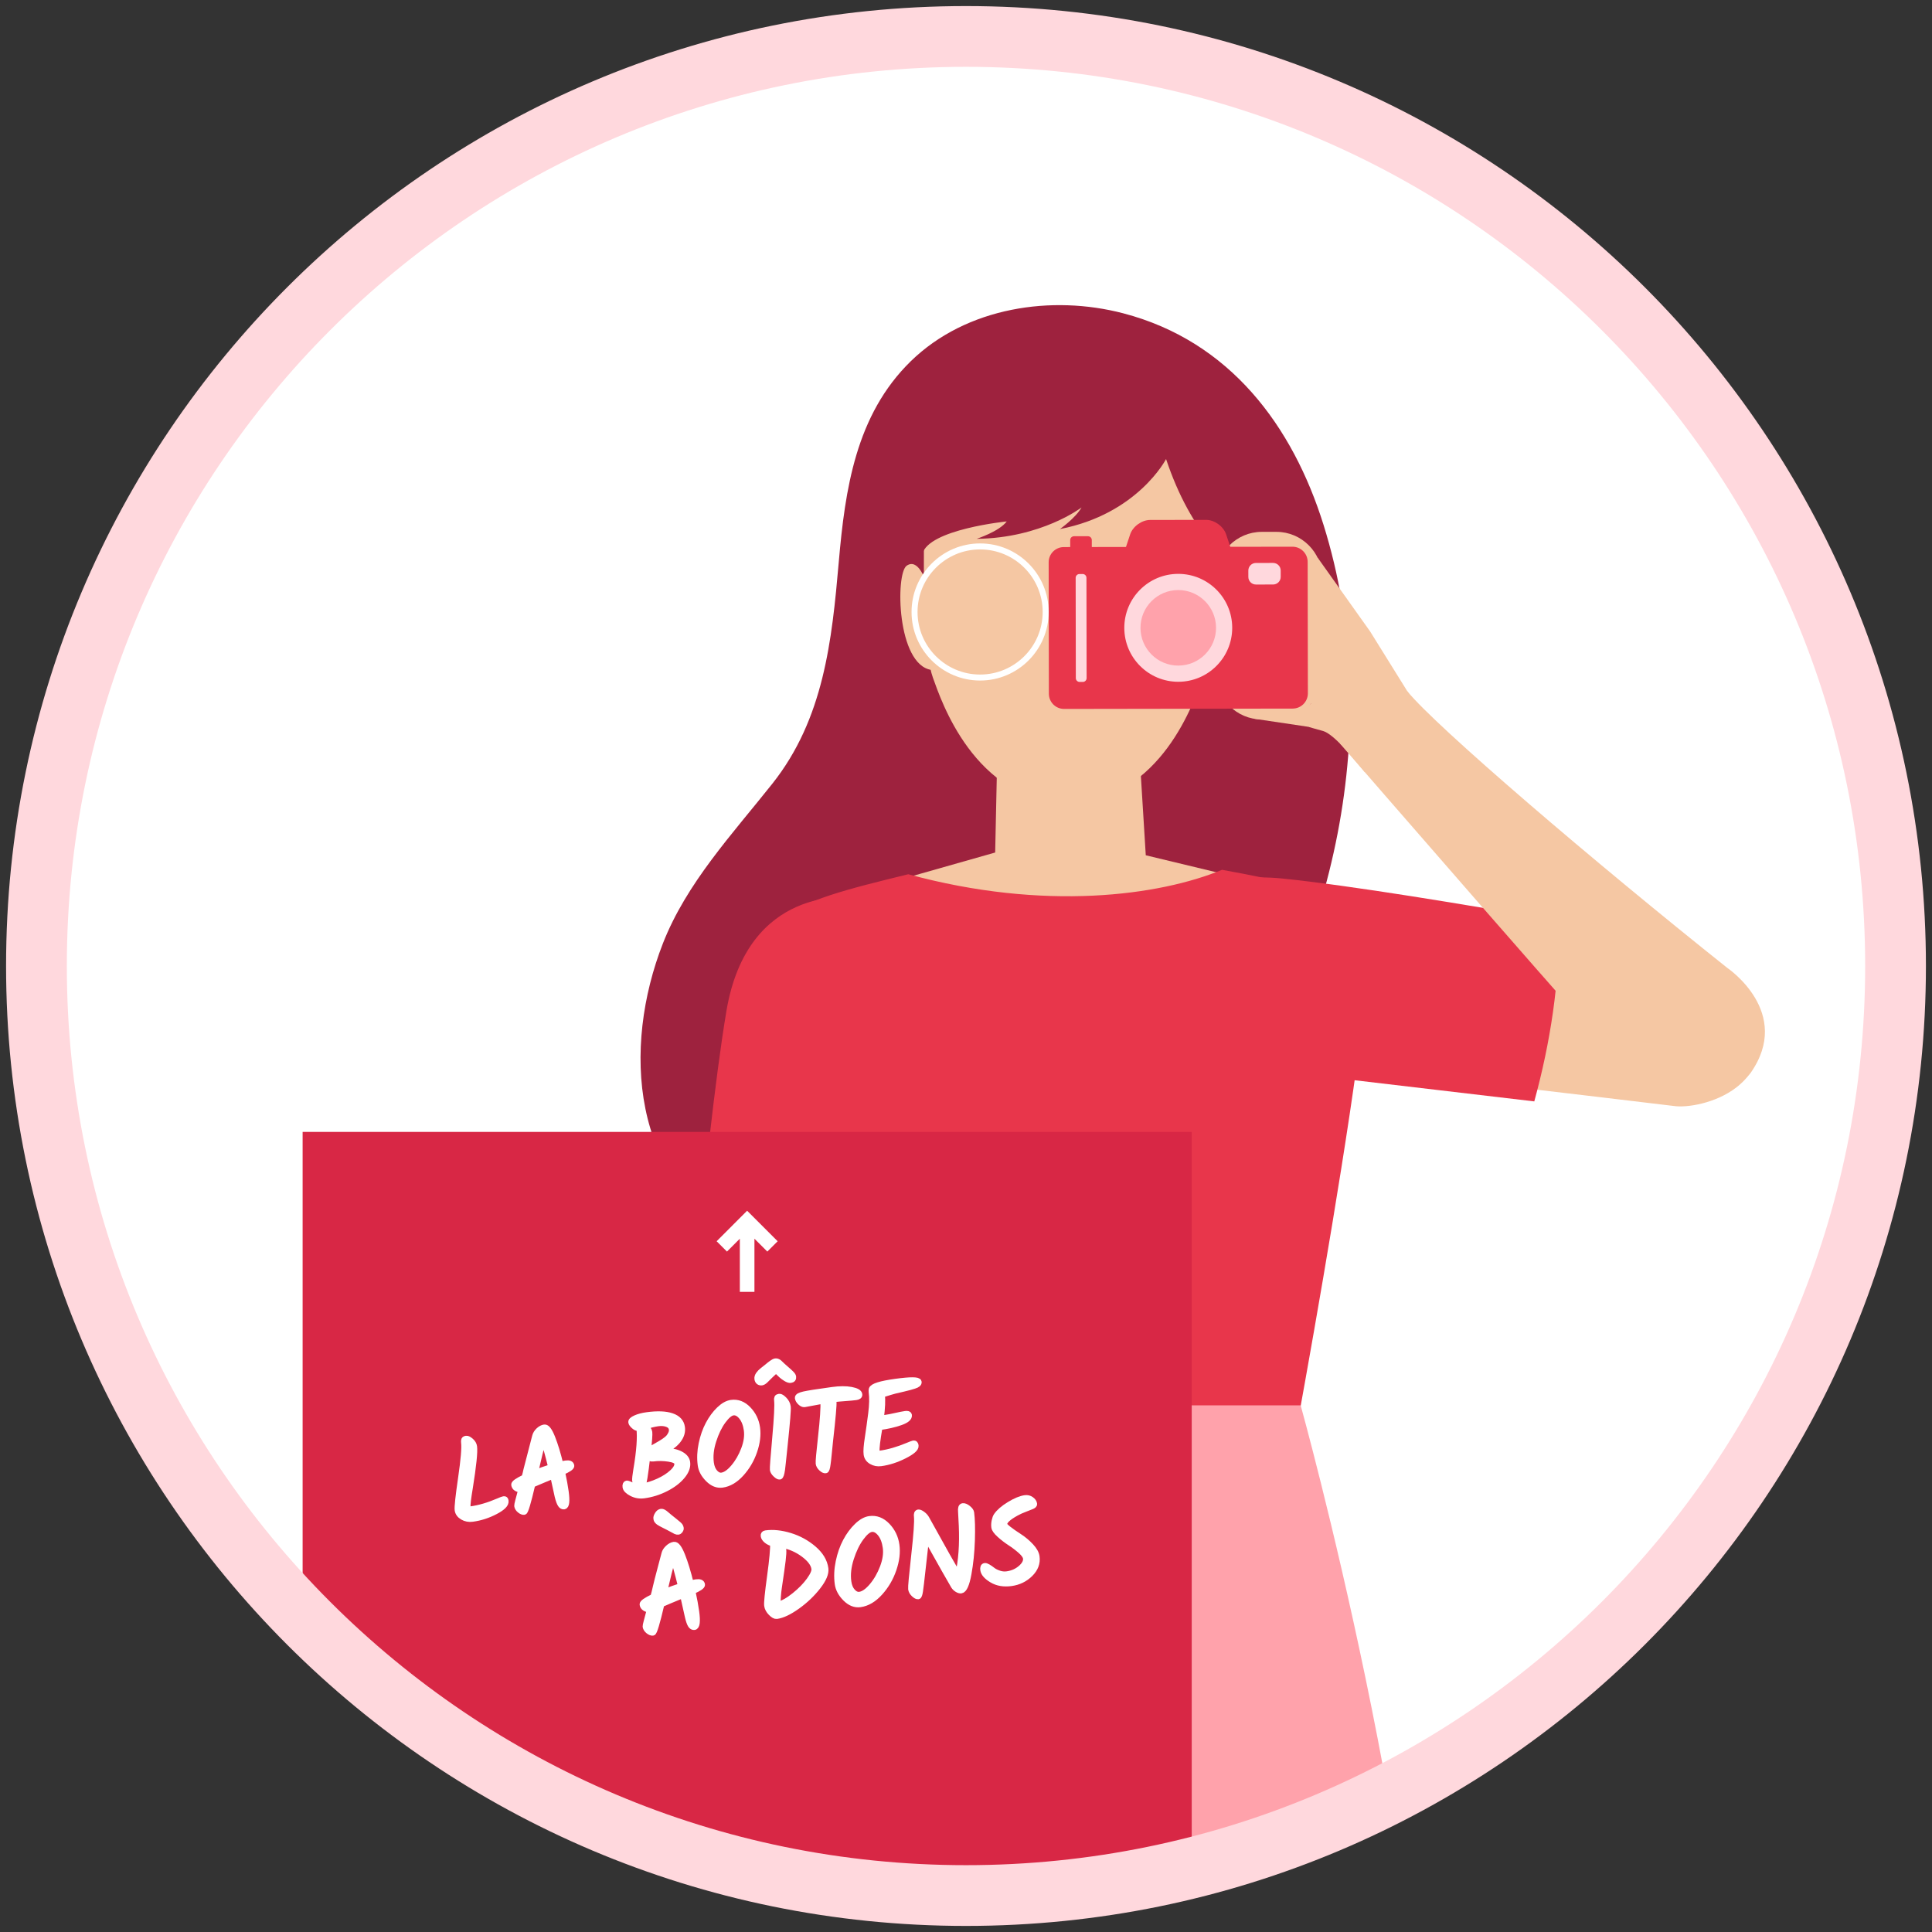 <?xml version="1.0" encoding="UTF-8"?>
<svg width="159px" height="159px" viewBox="0 0 159 159" version="1.1" xmlns="http://www.w3.org/2000/svg" xmlns:xlink="http://www.w3.org/1999/xlink">
    <rect x="0" y="0" width="159" height="159" fill="#333333" stroke="none"/>
    <!-- Generator: Sketch 61.1 (89650) - https://sketch.com -->
    <title>Group 103</title>
    <desc>Created with Sketch.</desc>
    <defs>
        <path d="M0.133,77.376 C0.133,120.02 34.703,154.591 77.347,154.591 L77.347,154.591 C119.991,154.591 154.561,120.02 154.561,77.376 L154.561,77.376 C154.561,34.732 119.991,0.162 77.347,0.162 L77.347,0.162 C34.703,0.162 0.133,34.732 0.133,77.376" id="path-1"></path>
        <path d="M0.133,77.376 C0.133,120.02 34.703,154.591 77.347,154.591 L77.347,154.591 C119.991,154.591 154.561,120.02 154.561,77.376 L154.561,77.376 C154.561,34.732 119.991,0.162 77.347,0.162 L77.347,0.162 C34.703,0.162 0.133,34.732 0.133,77.376" id="path-3"></path>
        <path d="M0.133,77.376 C0.133,120.02 34.703,154.591 77.347,154.591 L77.347,154.591 C119.991,154.591 154.561,120.02 154.561,77.376 L154.561,77.376 C154.561,34.732 119.991,0.162 77.347,0.162 L77.347,0.162 C34.703,0.162 0.133,34.732 0.133,77.376" id="path-5"></path>
        <path d="M0.133,77.376 C0.133,120.02 34.703,154.591 77.347,154.591 L77.347,154.591 C119.991,154.591 154.561,120.02 154.561,77.376 L154.561,77.376 C154.561,34.732 119.991,0.162 77.347,0.162 L77.347,0.162 C34.703,0.162 0.133,34.732 0.133,77.376" id="path-7"></path>
        <path d="M0.133,77.376 C0.133,120.02 34.703,154.591 77.347,154.591 L77.347,154.591 C119.991,154.591 154.561,120.02 154.561,77.376 L154.561,77.376 C154.561,34.732 119.991,0.162 77.347,0.162 L77.347,0.162 C34.703,0.162 0.133,34.732 0.133,77.376" id="path-9"></path>
        <path d="M0.133,77.376 C0.133,120.02 34.703,154.591 77.347,154.591 L77.347,154.591 C119.991,154.591 154.561,120.02 154.561,77.376 L154.561,77.376 C154.561,34.732 119.991,0.162 77.347,0.162 L77.347,0.162 C34.703,0.162 0.133,34.732 0.133,77.376" id="path-11"></path>
        <path d="M0.133,77.376 C0.133,120.02 34.703,154.591 77.347,154.591 L77.347,154.591 C119.991,154.591 154.561,120.02 154.561,77.376 L154.561,77.376 C154.561,34.732 119.991,0.162 77.347,0.162 L77.347,0.162 C34.703,0.162 0.133,34.732 0.133,77.376" id="path-13"></path>
        <path d="M0.133,77.376 C0.133,120.02 34.703,154.591 77.347,154.591 L77.347,154.591 C119.991,154.591 154.561,120.02 154.561,77.376 L154.561,77.376 C154.561,34.732 119.991,0.162 77.347,0.162 L77.347,0.162 C34.703,0.162 0.133,34.732 0.133,77.376 L0.133,77.376 Z" id="path-15"></path>
        <path d="M0.133,77.376 C0.133,120.02 34.703,154.591 77.347,154.591 L77.347,154.591 C119.991,154.591 154.561,120.02 154.561,77.376 L154.561,77.376 C154.561,34.732 119.991,0.162 77.347,0.162 L77.347,0.162 C34.703,0.162 0.133,34.732 0.133,77.376 L0.133,77.376 Z" id="path-17"></path>
        <path d="M0.133,77.376 C0.133,120.02 34.703,154.591 77.347,154.591 L77.347,154.591 C119.991,154.591 154.561,120.02 154.561,77.376 L154.561,77.376 C154.561,34.732 119.991,0.162 77.347,0.162 L77.347,0.162 C34.703,0.162 0.133,34.732 0.133,77.376" id="path-19"></path>
        <path d="M0.133,77.376 C0.133,120.02 34.703,154.591 77.347,154.591 L77.347,154.591 C119.991,154.591 154.561,120.02 154.561,77.376 L154.561,77.376 C154.561,34.732 119.991,0.162 77.347,0.162 L77.347,0.162 C34.703,0.162 0.133,34.732 0.133,77.376" id="path-21"></path>
        <path d="M0.133,77.376 C0.133,120.02 34.703,154.591 77.347,154.591 L77.347,154.591 C119.991,154.591 154.561,120.02 154.561,77.376 L154.561,77.376 C154.561,34.732 119.991,0.162 77.347,0.162 L77.347,0.162 C34.703,0.162 0.133,34.732 0.133,77.376" id="path-23"></path>
        <path d="M0.133,77.376 C0.133,120.02 34.703,154.591 77.347,154.591 L77.347,154.591 C119.991,154.591 154.561,120.02 154.561,77.376 L154.561,77.376 C154.561,34.732 119.991,0.162 77.347,0.162 L77.347,0.162 C34.703,0.162 0.133,34.732 0.133,77.376" id="path-25"></path>
        <path d="M0.133,77.376 C0.133,120.02 34.703,154.591 77.347,154.591 L77.347,154.591 C119.991,154.591 154.561,120.02 154.561,77.376 L154.561,77.376 C154.561,34.732 119.991,0.162 77.347,0.162 L77.347,0.162 C34.703,0.162 0.133,34.732 0.133,77.376" id="path-27"></path>
        <path d="M0.133,77.376 C0.133,120.02 34.703,154.591 77.347,154.591 L77.347,154.591 C119.991,154.591 154.561,120.02 154.561,77.376 L154.561,77.376 C154.561,34.732 119.991,0.162 77.347,0.162 L77.347,0.162 C34.703,0.162 0.133,34.732 0.133,77.376" id="path-29"></path>
        <path d="M0.133,77.376 C0.133,120.02 34.703,154.591 77.347,154.591 L77.347,154.591 C119.991,154.591 154.561,120.02 154.561,77.376 L154.561,77.376 C154.561,34.732 119.991,0.162 77.347,0.162 L77.347,0.162 C34.703,0.162 0.133,34.732 0.133,77.376 L0.133,77.376 Z" id="path-31"></path>
        <path d="M0.133,77.376 C0.133,120.02 34.703,154.591 77.347,154.591 L77.347,154.591 C119.991,154.591 154.561,120.02 154.561,77.376 L154.561,77.376 C154.561,34.732 119.991,0.162 77.347,0.162 L77.347,0.162 C34.703,0.162 0.133,34.732 0.133,77.376" id="path-33"></path>
        <path d="M0.133,77.376 C0.133,120.02 34.703,154.591 77.347,154.591 L77.347,154.591 C119.991,154.591 154.561,120.02 154.561,77.376 L154.561,77.376 C154.561,34.732 119.991,0.162 77.347,0.162 L77.347,0.162 C34.703,0.162 0.133,34.732 0.133,77.376" id="path-35"></path>
        <path d="M0.133,77.376 C0.133,120.02 34.703,154.591 77.347,154.591 L77.347,154.591 C119.991,154.591 154.561,120.02 154.561,77.376 L154.561,77.376 C154.561,34.732 119.991,0.162 77.347,0.162 L77.347,0.162 C34.703,0.162 0.133,34.732 0.133,77.376 L0.133,77.376 Z" id="path-37"></path>
        <path d="M0.133,77.376 C0.133,120.02 34.703,154.591 77.347,154.591 L77.347,154.591 C119.991,154.591 154.561,120.02 154.561,77.376 L154.561,77.376 C154.561,34.732 119.991,0.162 77.347,0.162 L77.347,0.162 C34.703,0.162 0.133,34.732 0.133,77.376" id="path-39"></path>
        <path d="M0.133,77.376 C0.133,120.02 34.703,154.591 77.347,154.591 L77.347,154.591 C119.991,154.591 154.561,120.02 154.561,77.376 L154.561,77.376 C154.561,34.732 119.991,0.162 77.347,0.162 L77.347,0.162 C34.703,0.162 0.133,34.732 0.133,77.376 L0.133,77.376 Z" id="path-41"></path>
        <path d="M0.133,77.376 C0.133,120.02 34.703,154.591 77.347,154.591 L77.347,154.591 C119.991,154.591 154.561,120.02 154.561,77.376 L154.561,77.376 C154.561,34.732 119.991,0.162 77.347,0.162 L77.347,0.162 C34.703,0.162 0.133,34.732 0.133,77.376 L0.133,77.376 Z" id="path-43"></path>
        <path d="M0.133,77.376 C0.133,120.02 34.703,154.591 77.347,154.591 L77.347,154.591 C119.991,154.591 154.561,120.02 154.561,77.376 L154.561,77.376 C154.561,34.732 119.991,0.162 77.347,0.162 L77.347,0.162 C34.703,0.162 0.133,34.732 0.133,77.376 L0.133,77.376 Z" id="path-45"></path>
        <path d="M0.123,77.376 C0.123,120.02 34.693,154.591 77.337,154.591 L77.337,154.591 C119.981,154.591 154.55,120.02 154.55,77.376 L154.55,77.376 C154.55,34.732 119.981,0.162 77.337,0.162 L77.337,0.162 C34.693,0.162 0.123,34.732 0.123,77.376 L0.123,77.376 Z" id="path-47"></path>
    </defs>
    <g id="Page-1" stroke="none" stroke-width="1" fill="none" fill-rule="evenodd">
        <g id="ORGANISER-UNE-COLLECTE" transform="translate(-1030, -1396)">
            <g id="Group-103" transform="translate(1033, 1398)">
                <path d="M154,77 C154,119.526 119.526,154 77,154 C34.474,154 0,119.526 0,77 C0,34.474 34.474,0 77,0 C119.526,0 154,34.474 154,77" id="Fill-1" fill="#FFFFFF"></path>
                <g id="Group-72">
                    <g id="Group-5">
                        <mask id="mask-2" fill="white">
                            <use xlink:href="#path-1"></use>
                        </mask>
                        <g id="Clip-4"></g>
                        <path d="M82.622,46.204 L82.481,45.731 C84.297,45.186 85.999,45.187 87.54,45.735 L87.376,46.2 C85.935,45.688 84.336,45.689 82.622,46.204" id="Fill-3" fill="#FFFFFF" mask="url(#mask-2)"></path>
                    </g>
                    <g id="Group-8">
                        <mask id="mask-4" fill="white">
                            <use xlink:href="#path-3"></use>
                        </mask>
                        <g id="Clip-7"></g>
                        <path d="M65.409,71.829 C65.409,71.829 74.669,71.781 75.248,83.184 C75.559,89.31 74.947,91.217 74.763,99.608 C69.369,100.492 63.904,100.486 58.479,99.863 C58.089,88.662 58.058,82.542 58.058,82.542 C58.058,82.542 57.442,72.792 65.409,71.829" id="Fill-6" fill="#E8364B" mask="url(#mask-4)"></path>
                    </g>
                    <g id="Group-11">
                        <mask id="mask-6" fill="white">
                            <use xlink:href="#path-5"></use>
                        </mask>
                        <g id="Clip-10"></g>
                        <path d="M54.029,115.947 C54.024,115.99 53.875,117.482 54.501,119.051 C55.304,121.067 57.005,122.299 59.556,122.716 C60.966,122.945 62.275,122.613 63.446,121.731 C65.163,120.435 66.149,118.247 66.275,117.175 C66.533,115.367 71.391,83.639 71.599,82.29 C71.66,81.942 72.941,74.358 66.831,72.827 C66.575,72.804 65.568,72.742 64.305,73.058 C61.965,73.644 58.74,75.525 57.756,81.346 C56.03,91.547 54.048,115.704 54.029,115.947" id="Fill-9" fill="#F5C7A3" mask="url(#mask-6)"></path>
                    </g>
                    <g id="Group-14">
                        <mask id="mask-8" fill="white">
                            <use xlink:href="#path-7"></use>
                        </mask>
                        <g id="Clip-13"></g>
                        <path d="M80.251,23.498 C77.154,24.119 74.239,25.501 71.957,27.727 C67.418,32.156 66.548,38.294 66.03,44.241 C65.465,50.73 64.797,57.155 60.569,62.488 C57.276,66.64 53.504,70.665 51.558,75.636 C48.2,84.213 48.918,95.237 58.014,99.99 C61.958,102.05 66.531,102.701 71.007,102.751 C78.165,102.831 85.631,101.313 91.16,96.894 C93.513,95.013 95.437,92.672 97.131,90.212 C106.8,76.161 111.065,57.641 105.924,41.193 C103.382,33.062 98.236,26.088 89.447,23.786 C86.491,23.012 83.284,22.89 80.251,23.498" id="Fill-12" fill="#9E223E" mask="url(#mask-8)"></path>
                    </g>
                    <g id="Group-17">
                        <mask id="mask-10" fill="white">
                            <use xlink:href="#path-9"></use>
                        </mask>
                        <g id="Clip-16"></g>
                        <path d="M101.476,70.838 L91.295,68.387 L90.876,61.606 L79.227,52.889 L78.901,68.161 C78.901,68.161 66.717,71.603 66.615,71.701 C77.182,86.704 97.792,76.699 101.476,70.838" id="Fill-15" fill="#F5C7A3" mask="url(#mask-10)"></path>
                    </g>
                    <g id="Group-20">
                        <mask id="mask-12" fill="white">
                            <use xlink:href="#path-11"></use>
                        </mask>
                        <g id="Clip-19"></g>
                        <path d="M96.648,45.746 C96.648,45.746 97.249,43.907 98.182,44.558 C99.116,45.209 98.992,52.707 96.146,53.134 C93.301,53.561 96.648,45.746 96.648,45.746" id="Fill-18" fill="#F5C7A3" mask="url(#mask-12)"></path>
                    </g>
                    <g id="Group-23">
                        <mask id="mask-14" fill="white">
                            <use xlink:href="#path-13"></use>
                        </mask>
                        <g id="Clip-22"></g>
                        <path d="M73.15,45.746 C73.15,45.746 72.549,43.907 71.616,44.558 C70.682,45.209 70.806,52.707 73.652,53.134 C76.498,53.561 73.15,45.746 73.15,45.746" id="Fill-21" fill="#F5C7A3" mask="url(#mask-14)"></path>
                    </g>
                    <g id="Group-26">
                        <mask id="mask-16" fill="white">
                            <use xlink:href="#path-15"></use>
                        </mask>
                        <g id="Clip-25"></g>
                        <path d="M76.304,33.384 L84.879,30.441 L93.452,33.384 L96.767,38.122 L96.726,47.313 C96.726,47.313 96.654,51.908 95.978,53.774 C95.302,55.64 92.634,63.789 84.879,64.22 C77.123,63.789 74.454,55.64 73.778,53.774 C73.102,51.908 73.031,47.313 73.031,47.313 L73.039,38.122 L76.304,33.384 Z" id="Fill-24" fill="#F5C7A3" mask="url(#mask-16)"></path>
                    </g>
                    <g id="Group-29">
                        <mask id="mask-18" fill="white">
                            <use xlink:href="#path-17"></use>
                        </mask>
                        <g id="Clip-28"></g>
                        <path d="M96.767,42.887 C95.294,41.106 93.99,38.842 92.965,35.779 C92.965,35.779 90.638,40.302 84.231,41.541 C84.231,41.541 85.525,40.626 86.008,39.764 C86.008,39.764 82.715,42.286 77.375,42.344 C77.375,42.344 79.241,41.739 79.852,40.912 C79.852,40.912 73.401,41.561 72.912,43.589 L71.702,40.051 L72.708,34.846 L74.161,32.603 L79.41,28.564 L86.008,27.272 L92.965,29.965 L95.861,31.688 L98.464,36.103 L97.207,40.034 L96.767,42.887 Z" id="Fill-27" fill="#9E223E" mask="url(#mask-18)"></path>
                    </g>
                    <g id="Group-32">
                        <mask id="mask-20" fill="white">
                            <use xlink:href="#path-19"></use>
                        </mask>
                        <g id="Clip-31"></g>
                        <path d="M61.466,73.665 C62.955,72.101 66.842,71.151 71.75,69.948 C82.947,73.002 92.403,71.718 97.57,69.584 C102.395,70.456 107.961,71.624 109.449,73.188 C111.391,75.224 102.392,122.687 102.392,122.687 L67.922,117.651 C67.922,117.651 59.527,75.701 61.466,73.665" id="Fill-30" fill="#E8364B" mask="url(#mask-20)"></path>
                    </g>
                    <g id="Group-35">
                        <mask id="mask-22" fill="white">
                            <use xlink:href="#path-21"></use>
                        </mask>
                        <g id="Clip-34"></g>
                        <path d="M92.438,43.216 C89.6,43.216 87.289,45.526 87.289,48.365 C87.289,51.204 89.6,53.514 92.438,53.514 C95.277,53.514 97.587,51.204 97.587,48.365 C97.587,45.526 95.277,43.216 92.438,43.216 M92.438,54.007 C89.327,54.007 86.796,51.476 86.796,48.365 C86.796,45.254 89.327,42.723 92.438,42.723 C95.549,42.723 98.079,45.254 98.079,48.365 C98.079,51.476 95.549,54.007 92.438,54.007" id="Fill-33" fill="#FFFFFF" mask="url(#mask-22)"></path>
                    </g>
                    <g id="Group-38">
                        <mask id="mask-24" fill="white">
                            <use xlink:href="#path-23"></use>
                        </mask>
                        <g id="Clip-37"></g>
                        <path d="M77.661,43.216 C74.822,43.216 72.512,45.526 72.512,48.365 C72.512,51.204 74.822,53.514 77.661,53.514 C80.5,53.514 82.81,51.204 82.81,48.365 C82.81,45.526 80.5,43.216 77.661,43.216 M77.661,54.007 C74.55,54.007 72.019,51.476 72.019,48.365 C72.019,45.254 74.55,42.723 77.661,42.723 C80.772,42.723 83.303,45.254 83.303,48.365 C83.303,51.476 80.772,54.007 77.661,54.007" id="Fill-36" fill="#FFFFFF" mask="url(#mask-24)"></path>
                    </g>
                    <g id="Group-41">
                        <mask id="mask-26" fill="white">
                            <use xlink:href="#path-25"></use>
                        </mask>
                        <g id="Clip-40"></g>
                        <path d="M136.816,76.887 C136.858,76.893 138.336,77.147 139.683,78.167 C141.411,79.477 142.148,81.445 141.872,84.014 C141.718,85.434 141.05,86.608 139.888,87.502 C138.182,88.813 135.81,89.182 134.744,89.019 C132.934,88.786 101.055,85.036 99.699,84.877 C99.346,84.844 91.695,84.063 91.844,77.766 C91.89,77.513 92.097,76.526 92.738,75.392 C93.925,73.292 96.595,70.684 102.469,71.282 C112.761,72.331 136.576,76.841 136.816,76.887" id="Fill-39" fill="#F5C7A3" mask="url(#mask-26)"></path>
                    </g>
                    <g id="Group-44">
                        <mask id="mask-28" fill="white">
                            <use xlink:href="#path-27"></use>
                        </mask>
                        <g id="Clip-43"></g>
                        <path d="M90.865,77.67 C90.865,77.67 92.114,69.24 102.568,70.304 C108.185,70.877 117.704,72.456 125.311,73.794 C125.363,78.825 124.595,83.795 123.269,88.643 C113.026,87.434 99.584,85.853 99.584,85.853 C99.584,85.853 90.629,85.053 90.865,77.67" id="Fill-42" fill="#E8364B" mask="url(#mask-28)"></path>
                    </g>
                    <g id="Group-47">
                        <mask id="mask-30" fill="white">
                            <use xlink:href="#path-29"></use>
                        </mask>
                        <g id="Clip-46"></g>
                        <path d="M102.987,57.207 C103.373,57.489 105.044,57.92 105.892,58.162 C106.738,58.403 108.297,60.314 108.297,60.314 L109.322,61.552 L115.812,59.699 L109.756,49.962 L105.42,43.867 L104.883,55.914 L102.987,57.207" id="Fill-45" fill="#F5C7A3" mask="url(#mask-30)"></path>
                    </g>
                    <g id="Group-50">
                        <mask id="mask-32" fill="white">
                            <use xlink:href="#path-31"></use>
                        </mask>
                        <g id="Clip-49"></g>
                        <path d="M112.82,54.89 C115.163,57.785 128.134,68.881 139.152,77.655 C139.152,77.655 144.597,81.321 141.051,86.327 C137.871,90.103 133.376,88.541 131.79,87.082 C130.423,85.885 107.283,59.197 107.283,59.197 L112.82,54.89 Z" id="Fill-48" fill="#F5C7A3" mask="url(#mask-32)"></path>
                    </g>
                    <g id="Group-53">
                        <mask id="mask-34" fill="white">
                            <use xlink:href="#path-33"></use>
                        </mask>
                        <g id="Clip-52"></g>
                        <path d="M66.999,71.857 C66.999,71.857 58.54,70.821 56.787,81.182 C55.846,86.749 54.837,96.344 54.105,104.034 C58.941,105.422 63.938,106.003 68.963,106.014 C70.521,95.817 72.569,82.439 72.569,82.439 C72.569,82.439 74.178,73.592 66.999,71.857" id="Fill-51" fill="#E8364B" mask="url(#mask-34)"></path>
                    </g>
                    <g id="Group-56">
                        <mask id="mask-36" fill="white">
                            <use xlink:href="#path-35"></use>
                        </mask>
                        <g id="Clip-55"></g>
                        <path d="M102.053,57.207 L100.84,57.207 C98.771,57.207 97.078,55.514 97.078,53.445 L97.078,45.534 C97.078,43.464 98.771,41.771 100.84,41.771 L102.053,41.771 C104.122,41.771 105.815,43.464 105.815,45.534 L105.815,53.445 C105.815,55.514 104.122,57.207 102.053,57.207" id="Fill-54" fill="#F5C7A3" mask="url(#mask-36)"></path>
                    </g>
                    <g id="Group-59">
                        <mask id="mask-38" fill="white">
                            <use xlink:href="#path-37"></use>
                        </mask>
                        <g id="Clip-58"></g>
                        <polygon id="Fill-57" fill="#FFD8DD" mask="url(#mask-38)" points="103.491 54.703 84.605 54.99 84.444 44.414 103.329 44.127"></polygon>
                    </g>
                    <g id="Group-62">
                        <mask id="mask-40" fill="white">
                            <use xlink:href="#path-39"></use>
                        </mask>
                        <g id="Clip-61"></g>
                        <path d="M93.964,46.56 C92.247,46.562 90.857,47.956 90.86,49.673 C90.863,51.39 92.256,52.78 93.974,52.777 C95.69,52.774 97.081,51.38 97.078,49.664 C97.075,47.947 95.68,46.557 93.964,46.56" id="Fill-60" fill="#FFA2AB" mask="url(#mask-40)"></path>
                    </g>
                    <g id="Group-65">
                        <mask id="mask-42" fill="white">
                            <use xlink:href="#path-41"></use>
                        </mask>
                        <g id="Clip-64"></g>
                        <path d="M102.399,45.476 C102.4,45.822 102.12,46.103 101.774,46.104 L100.363,46.106 C100.017,46.106 99.736,45.826 99.736,45.48 L99.735,44.957 C99.734,44.612 100.014,44.33 100.36,44.33 L101.771,44.328 C102.117,44.327 102.398,44.607 102.399,44.953 L102.399,45.476 Z M93.976,54.109 C91.523,54.113 89.531,52.128 89.528,49.675 C89.525,47.223 91.509,45.232 93.962,45.228 C96.414,45.224 98.405,47.209 98.409,49.661 C98.413,52.113 96.427,54.105 93.976,54.109 L93.976,54.109 Z M86.426,53.807 C86.426,53.98 86.286,54.121 86.113,54.121 L85.852,54.122 C85.679,54.122 85.538,53.982 85.538,53.809 L85.525,45.554 C85.525,45.381 85.665,45.241 85.838,45.241 L86.1,45.24 C86.272,45.24 86.413,45.379 86.413,45.553 L86.426,53.807 Z M103.363,42.993 L98.251,43.001 L97.906,41.971 C97.685,41.314 96.947,40.783 96.254,40.784 L91.656,40.791 C90.964,40.792 90.226,41.326 90.008,41.983 L89.666,43.014 L86.853,43.019 L86.853,42.444 C86.852,42.27 86.711,42.13 86.539,42.131 L85.389,42.132 C85.215,42.132 85.076,42.273 85.076,42.446 L85.077,43.022 L84.554,43.023 C83.862,43.023 83.301,43.585 83.303,44.278 L83.32,55.093 C83.321,55.785 83.883,56.345 84.575,56.344 L103.384,56.315 C104.077,56.314 104.636,55.752 104.636,55.059 L104.618,44.244 C104.617,43.552 104.055,42.992 103.363,42.993 L103.363,42.993 Z" id="Fill-63" fill="#E8364B" mask="url(#mask-42)"></path>
                    </g>
                    <g id="Group-68">
                        <mask id="mask-44" fill="white">
                            <use xlink:href="#path-43"></use>
                        </mask>
                        <g id="Clip-67"></g>
                        <polygon id="Fill-66" fill="#F5C7A3" mask="url(#mask-44)" points="104.635 57.808 100.155 57.142 101.702 56.504 103.906 56.713"></polygon>
                    </g>
                    <g id="Group-71">
                        <mask id="mask-46" fill="white">
                            <use xlink:href="#path-45"></use>
                        </mask>
                        <g id="Clip-70"></g>
                        <path d="M104.042,113.657 C104.042,113.657 114.728,152.072 114.728,178.207 L62.558,178.207 C61.102,134.977 61.706,128.38 72.038,113.657 L104.042,113.657 Z" id="Fill-69" fill="#FFA2AB" mask="url(#mask-46)"></path>
                    </g>
                </g>
                <g id="Group-100">
                    <mask id="mask-48" fill="white">
                        <use xlink:href="#path-47"></use>
                    </mask>
                    <g id="Clip-74"></g>
                    <polygon id="Fill-73" fill="#D82745" mask="url(#mask-48)" points="21.905 244.539 95.077 244.539 95.077 91.154 21.905 91.154"></polygon>
                    <polygon id="Fill-75" fill="#FFFFFF" mask="url(#mask-48)" points="55.977 100.152 56.828 101.002 57.887 99.942 57.887 104.316 59.089 104.316 59.089 99.942 60.15 101.002 61 100.152 58.488 97.64"></polygon>
                    <path d="M35.209,116.499 C35.23,116.452 35.286,116.422 35.375,116.41 C35.464,116.398 35.586,116.459 35.743,116.594 C35.899,116.73 35.989,116.883 36.012,117.055 C36.071,117.486 35.955,118.609 35.665,120.427 C35.517,121.311 35.454,121.836 35.476,122.001 C35.5,122.167 35.591,122.24 35.75,122.218 C36.445,122.123 37.191,121.906 37.99,121.564 C38.244,121.455 38.397,121.396 38.45,121.389 C38.502,121.382 38.539,121.388 38.56,121.406 C38.581,121.425 38.596,121.466 38.605,121.528 C38.64,121.785 38.358,122.071 37.759,122.384 C37.16,122.698 36.535,122.9 35.883,122.988 C35.589,123.029 35.32,122.977 35.079,122.836 C34.838,122.693 34.7,122.503 34.668,122.267 C34.635,122.031 34.73,121.152 34.951,119.632 C35.172,118.113 35.254,117.14 35.196,116.716 C35.182,116.617 35.187,116.545 35.209,116.499" id="Fill-76" fill="#FFFFFF" mask="url(#mask-48)"></path>
                    <path d="M35.209,116.499 C35.23,116.452 35.286,116.422 35.375,116.41 C35.464,116.398 35.586,116.459 35.743,116.594 C35.899,116.73 35.989,116.883 36.012,117.055 C36.071,117.486 35.955,118.609 35.665,120.427 C35.517,121.311 35.454,121.836 35.476,122.001 C35.5,122.167 35.591,122.24 35.75,122.218 C36.445,122.123 37.191,121.906 37.99,121.564 C38.244,121.455 38.397,121.396 38.45,121.389 C38.502,121.382 38.539,121.388 38.56,121.406 C38.581,121.425 38.596,121.466 38.605,121.528 C38.64,121.785 38.358,122.071 37.759,122.384 C37.16,122.698 36.535,122.9 35.883,122.988 C35.589,123.029 35.32,122.977 35.079,122.836 C34.838,122.693 34.7,122.503 34.668,122.267 C34.635,122.031 34.73,121.152 34.951,119.632 C35.172,118.113 35.254,117.14 35.196,116.716 C35.182,116.617 35.187,116.545 35.209,116.499 Z" id="Stroke-77" stroke="#FFFFFF" stroke-width="0.5" mask="url(#mask-48)"></path>
                    <path d="M41.024,119.234 C41.444,119.058 41.891,118.897 42.366,118.75 C42.112,117.714 41.896,116.939 41.72,116.425 C41.529,117.096 41.297,118.033 41.024,119.234 M44.012,118.628 C44.027,118.746 43.775,118.917 43.255,119.145 C43.392,119.778 43.491,120.318 43.552,120.767 C43.658,121.54 43.612,121.941 43.416,121.969 C43.311,121.982 43.219,121.929 43.14,121.809 C43.061,121.689 42.982,121.471 42.901,121.157 C42.778,120.572 42.653,120.001 42.526,119.442 C42.26,119.554 42.016,119.654 41.797,119.744 C41.577,119.833 41.246,119.973 40.803,120.166 C40.456,121.653 40.232,122.403 40.134,122.416 C40.036,122.431 39.921,122.385 39.792,122.281 C39.661,122.176 39.587,122.057 39.568,121.921 C39.561,121.859 39.676,121.4 39.915,120.54 L39.851,120.549 C39.728,120.567 39.614,120.541 39.508,120.474 C39.401,120.408 39.341,120.315 39.323,120.194 C39.307,120.074 39.59,119.875 40.171,119.595 C40.24,119.36 40.292,119.15 40.329,118.963 C40.422,118.593 40.553,118.088 40.723,117.444 C40.891,116.802 40.998,116.392 41.042,116.212 C41.087,116.035 41.185,115.874 41.338,115.731 C41.491,115.588 41.647,115.506 41.807,115.484 C41.997,115.458 42.21,115.738 42.444,116.327 C42.677,116.914 42.901,117.651 43.115,118.535 C43.285,118.494 43.434,118.464 43.564,118.446 C43.84,118.408 43.989,118.469 44.012,118.628" id="Fill-78" fill="#FFFFFF" mask="url(#mask-48)"></path>
                    <path d="M41.024,119.234 C41.444,119.058 41.891,118.897 42.366,118.75 C42.112,117.714 41.896,116.939 41.72,116.425 C41.529,117.096 41.297,118.033 41.024,119.234 Z M44.012,118.628 C44.027,118.746 43.775,118.917 43.255,119.145 C43.392,119.778 43.491,120.318 43.552,120.767 C43.658,121.54 43.612,121.941 43.416,121.969 C43.311,121.982 43.219,121.929 43.14,121.809 C43.061,121.689 42.982,121.471 42.901,121.157 C42.778,120.572 42.653,120.001 42.526,119.442 C42.26,119.554 42.016,119.654 41.797,119.744 C41.577,119.833 41.246,119.973 40.803,120.166 C40.456,121.653 40.232,122.403 40.134,122.416 C40.036,122.431 39.921,122.385 39.792,122.281 C39.661,122.176 39.587,122.057 39.568,121.921 C39.561,121.859 39.676,121.4 39.915,120.54 L39.851,120.549 C39.728,120.567 39.614,120.541 39.508,120.474 C39.401,120.408 39.341,120.315 39.323,120.194 C39.307,120.074 39.59,119.875 40.171,119.595 C40.24,119.36 40.292,119.15 40.329,118.963 C40.422,118.593 40.553,118.088 40.723,117.444 C40.891,116.802 40.998,116.392 41.042,116.212 C41.087,116.035 41.185,115.874 41.338,115.731 C41.491,115.588 41.647,115.506 41.807,115.484 C41.997,115.458 42.21,115.738 42.444,116.327 C42.677,116.914 42.901,117.651 43.115,118.535 C43.285,118.494 43.434,118.464 43.564,118.446 C43.84,118.408 43.989,118.469 44.012,118.628 Z" id="Stroke-79" stroke="#FFFFFF" stroke-width="0.5" mask="url(#mask-48)"></path>
                    <path d="M51.922,115.196 C51.701,115.111 51.444,115.087 51.152,115.127 C50.86,115.167 50.511,115.252 50.103,115.383 C50.3,115.544 50.41,115.71 50.433,115.877 C50.456,116.048 50.418,116.57 50.319,117.448 C50.454,117.336 50.67,117.198 50.967,117.035 C51.264,116.873 51.497,116.733 51.666,116.616 C51.834,116.498 51.955,116.4 52.029,116.317 C52.102,116.236 52.169,116.13 52.23,116.003 C52.291,115.876 52.313,115.751 52.296,115.628 C52.268,115.425 52.143,115.281 51.922,115.196 M52.744,118.421 C52.718,118.237 52.483,118.111 52.039,118.044 C51.594,117.976 51.161,117.971 50.737,118.029 C50.571,118.052 50.414,117.986 50.268,117.83 C50.095,119.363 49.96,120.198 49.86,120.337 C50.294,120.265 50.742,120.124 51.201,119.914 C51.66,119.704 52.04,119.46 52.34,119.181 C52.64,118.902 52.775,118.649 52.744,118.421 M53.55,118.348 C53.599,118.712 53.461,119.089 53.132,119.481 C52.804,119.874 52.356,120.213 51.787,120.5 C51.219,120.789 50.626,120.974 50.005,121.059 C49.642,121.108 49.304,121.051 48.991,120.887 C48.678,120.724 48.509,120.554 48.485,120.379 C48.461,120.204 48.501,120.109 48.606,120.095 C48.63,120.092 48.76,120.141 48.997,120.243 C49.233,120.346 49.471,120.384 49.712,120.357 C49.62,120.326 49.527,120.257 49.435,120.151 C49.342,120.044 49.289,119.939 49.274,119.834 C49.26,119.73 49.294,119.428 49.376,118.929 C49.633,117.422 49.715,116.281 49.621,115.505 L49.548,115.516 C49.438,115.531 49.314,115.477 49.179,115.355 C49.043,115.233 48.969,115.128 48.958,115.042 C48.943,114.938 49.061,114.829 49.312,114.716 C49.563,114.604 49.873,114.522 50.241,114.472 C51.101,114.355 51.781,114.381 52.28,114.551 C52.779,114.72 53.059,115.026 53.119,115.469 C53.17,115.838 53.061,116.193 52.791,116.537 C52.522,116.88 52.101,117.186 51.531,117.451 L51.615,117.449 C52.135,117.409 52.578,117.477 52.943,117.652 C53.309,117.828 53.511,118.06 53.55,118.348" id="Fill-80" fill="#FFFFFF" mask="url(#mask-48)"></path>
                    <path d="M51.922,115.196 C51.701,115.111 51.444,115.087 51.152,115.127 C50.86,115.167 50.511,115.252 50.103,115.383 C50.3,115.544 50.41,115.71 50.433,115.877 C50.456,116.048 50.418,116.57 50.319,117.448 C50.454,117.336 50.67,117.198 50.967,117.035 C51.264,116.873 51.497,116.733 51.666,116.616 C51.834,116.498 51.955,116.4 52.029,116.317 C52.102,116.236 52.169,116.13 52.23,116.003 C52.291,115.876 52.313,115.751 52.296,115.628 C52.268,115.425 52.143,115.281 51.922,115.196 Z M52.744,118.421 C52.718,118.237 52.483,118.111 52.039,118.044 C51.594,117.976 51.161,117.971 50.737,118.029 C50.571,118.052 50.414,117.986 50.268,117.83 C50.095,119.363 49.96,120.198 49.86,120.337 C50.294,120.265 50.742,120.124 51.201,119.914 C51.66,119.704 52.04,119.46 52.34,119.181 C52.64,118.902 52.775,118.649 52.744,118.421 Z M53.55,118.348 C53.599,118.712 53.461,119.089 53.132,119.481 C52.804,119.874 52.356,120.213 51.787,120.5 C51.219,120.789 50.626,120.974 50.005,121.059 C49.642,121.108 49.304,121.051 48.991,120.887 C48.678,120.724 48.509,120.554 48.485,120.379 C48.461,120.204 48.501,120.109 48.606,120.095 C48.63,120.092 48.76,120.141 48.997,120.243 C49.233,120.346 49.471,120.384 49.712,120.357 C49.62,120.326 49.527,120.257 49.435,120.151 C49.342,120.044 49.289,119.939 49.274,119.834 C49.26,119.73 49.294,119.428 49.376,118.929 C49.633,117.422 49.715,116.281 49.621,115.505 L49.548,115.516 C49.438,115.531 49.314,115.477 49.179,115.355 C49.043,115.233 48.969,115.128 48.958,115.042 C48.943,114.938 49.061,114.829 49.312,114.716 C49.563,114.604 49.873,114.522 50.241,114.472 C51.101,114.355 51.781,114.381 52.28,114.551 C52.779,114.72 53.059,115.026 53.119,115.469 C53.17,115.838 53.061,116.193 52.791,116.537 C52.522,116.88 52.101,117.186 51.531,117.451 L51.615,117.449 C52.135,117.409 52.578,117.477 52.943,117.652 C53.309,117.828 53.511,118.06 53.55,118.348 Z" id="Stroke-81" stroke="#FFFFFF" stroke-width="0.5" mask="url(#mask-48)"></path>
                    <path d="M57.385,118.754 C57.738,118.337 58.023,117.842 58.239,117.271 C58.455,116.701 58.53,116.179 58.467,115.705 C58.402,115.232 58.258,114.861 58.037,114.59 C57.815,114.32 57.582,114.201 57.336,114.235 C57.09,114.269 56.808,114.502 56.492,114.933 C56.175,115.364 55.912,115.909 55.701,116.567 C55.49,117.225 55.424,117.836 55.501,118.401 C55.548,118.739 55.658,119.004 55.835,119.196 C56.011,119.389 56.198,119.471 56.395,119.444 C56.702,119.401 57.032,119.173 57.385,118.754 M56.439,120.18 C56.033,120.235 55.651,120.084 55.293,119.726 C54.934,119.368 54.726,118.983 54.671,118.572 C54.594,118.012 54.619,117.429 54.746,116.824 C54.872,116.219 55.062,115.679 55.313,115.207 C55.565,114.734 55.859,114.335 56.197,114.01 C56.534,113.686 56.863,113.502 57.182,113.458 C57.699,113.387 58.161,113.564 58.569,113.987 C58.977,114.411 59.222,114.916 59.303,115.507 C59.383,116.097 59.305,116.738 59.068,117.43 C58.831,118.123 58.472,118.736 57.991,119.268 C57.509,119.8 56.993,120.104 56.439,120.18" id="Fill-82" fill="#FFFFFF" mask="url(#mask-48)"></path>
                    <path d="M57.385,118.754 C57.738,118.337 58.023,117.842 58.239,117.271 C58.455,116.701 58.53,116.179 58.467,115.705 C58.402,115.232 58.258,114.861 58.037,114.59 C57.815,114.32 57.582,114.201 57.336,114.235 C57.09,114.269 56.808,114.502 56.492,114.933 C56.175,115.364 55.912,115.909 55.701,116.567 C55.49,117.225 55.424,117.836 55.501,118.401 C55.548,118.739 55.658,119.004 55.835,119.196 C56.011,119.389 56.198,119.471 56.395,119.444 C56.702,119.401 57.032,119.173 57.385,118.754 Z M56.439,120.18 C56.033,120.235 55.651,120.084 55.293,119.726 C54.934,119.368 54.726,118.983 54.671,118.572 C54.594,118.012 54.619,117.429 54.746,116.824 C54.872,116.219 55.062,115.679 55.313,115.207 C55.565,114.734 55.859,114.335 56.197,114.01 C56.534,113.686 56.863,113.502 57.182,113.458 C57.699,113.387 58.161,113.564 58.569,113.987 C58.977,114.411 59.222,114.916 59.303,115.507 C59.383,116.097 59.305,116.738 59.068,117.43 C58.831,118.123 58.472,118.736 57.991,119.268 C57.509,119.8 56.993,120.104 56.439,120.18 Z" id="Stroke-83" stroke="#FFFFFF" stroke-width="0.5" mask="url(#mask-48)"></path>
                    <path d="M60.519,110.196 C60.585,110.149 60.643,110.114 60.691,110.087 C60.742,110.062 60.788,110.047 60.831,110.041 C60.874,110.034 60.924,110.044 60.98,110.067 C61.036,110.09 61.083,110.118 61.119,110.151 C61.176,110.206 61.263,110.288 61.378,110.398 C61.493,110.507 61.6,110.602 61.698,110.682 C61.797,110.763 61.87,110.827 61.916,110.873 C61.964,110.92 62.019,110.974 62.084,111.033 C62.199,111.143 62.262,111.235 62.272,111.308 C62.292,111.456 62.223,111.54 62.062,111.562 C61.965,111.575 61.837,111.533 61.679,111.436 C61.522,111.339 61.396,111.246 61.303,111.159 C61.21,111.071 61.069,110.937 60.882,110.756 C60.723,110.872 60.559,111.015 60.391,111.184 C60.223,111.355 60.086,111.491 59.977,111.594 C59.87,111.696 59.773,111.753 59.687,111.765 C59.6,111.777 59.524,111.758 59.459,111.712 C59.393,111.664 59.352,111.585 59.337,111.475 C59.322,111.364 59.356,111.247 59.439,111.127 C59.524,111.006 59.634,110.892 59.773,110.785 C59.912,110.679 60.026,110.588 60.117,110.514 C60.206,110.439 60.28,110.378 60.336,110.333 C60.392,110.288 60.453,110.242 60.519,110.196 M61.165,119.515 C61.092,119.525 60.984,119.465 60.845,119.334 C60.704,119.203 60.627,119.076 60.609,118.953 C60.593,118.83 60.658,117.946 60.806,116.301 C60.953,114.657 61.004,113.643 60.959,113.262 C60.944,113.157 60.948,113.083 60.971,113.039 C60.992,112.996 61.048,112.967 61.137,112.955 C61.226,112.943 61.356,113.022 61.527,113.193 C61.697,113.364 61.797,113.559 61.827,113.777 C61.856,113.995 61.773,115.034 61.577,116.895 C61.557,117.067 61.531,117.313 61.5,117.634 C61.469,117.955 61.442,118.201 61.422,118.371 C61.402,118.544 61.381,118.732 61.358,118.934 C61.303,119.311 61.238,119.505 61.165,119.515" id="Fill-84" fill="#FFFFFF" mask="url(#mask-48)"></path>
                    <path d="M60.519,110.196 C60.585,110.149 60.643,110.114 60.691,110.087 C60.742,110.062 60.788,110.047 60.831,110.041 C60.874,110.034 60.924,110.044 60.98,110.067 C61.036,110.09 61.083,110.118 61.119,110.151 C61.176,110.206 61.263,110.288 61.378,110.398 C61.493,110.507 61.6,110.602 61.698,110.682 C61.797,110.763 61.87,110.827 61.916,110.873 C61.964,110.92 62.019,110.974 62.084,111.033 C62.199,111.143 62.262,111.235 62.272,111.308 C62.292,111.456 62.223,111.54 62.062,111.562 C61.965,111.575 61.837,111.533 61.679,111.436 C61.522,111.339 61.396,111.246 61.303,111.159 C61.21,111.071 61.069,110.937 60.882,110.756 C60.723,110.872 60.559,111.015 60.391,111.184 C60.223,111.355 60.086,111.491 59.977,111.594 C59.87,111.696 59.773,111.753 59.687,111.765 C59.6,111.777 59.524,111.758 59.459,111.712 C59.393,111.664 59.352,111.585 59.337,111.475 C59.322,111.364 59.356,111.247 59.439,111.127 C59.524,111.006 59.634,110.892 59.773,110.785 C59.912,110.679 60.026,110.588 60.117,110.514 C60.206,110.439 60.28,110.378 60.336,110.333 C60.392,110.288 60.453,110.242 60.519,110.196 Z M61.165,119.515 C61.092,119.525 60.984,119.465 60.845,119.334 C60.704,119.203 60.627,119.076 60.609,118.953 C60.593,118.83 60.658,117.946 60.806,116.301 C60.953,114.657 61.004,113.643 60.959,113.262 C60.944,113.157 60.948,113.083 60.971,113.039 C60.992,112.996 61.048,112.967 61.137,112.955 C61.226,112.943 61.356,113.022 61.527,113.193 C61.697,113.364 61.797,113.559 61.827,113.777 C61.856,113.995 61.773,115.034 61.577,116.895 C61.557,117.067 61.531,117.313 61.5,117.634 C61.469,117.955 61.442,118.201 61.422,118.371 C61.402,118.544 61.381,118.732 61.358,118.934 C61.303,119.311 61.238,119.505 61.165,119.515 Z" id="Stroke-85" stroke="#FFFFFF" stroke-width="0.5" mask="url(#mask-48)"></path>
                    <path d="M64.771,113.266 L63.206,113.556 C63.107,113.569 62.997,113.518 62.875,113.404 C62.752,113.288 62.683,113.17 62.666,113.047 C62.651,112.937 62.818,112.842 63.167,112.762 C63.516,112.684 64.29,112.562 65.488,112.399 C66.108,112.313 66.63,112.311 67.051,112.391 C67.472,112.472 67.694,112.594 67.716,112.761 C67.733,112.877 67.639,112.949 67.437,112.977 C67.233,113.004 66.949,113.031 66.583,113.056 C66.217,113.081 65.868,113.114 65.535,113.153 C65.562,113.212 65.58,113.278 65.591,113.351 C65.622,113.579 65.526,114.669 65.305,116.621 C65.282,116.824 65.251,117.141 65.209,117.573 C65.168,118.004 65.134,118.306 65.108,118.479 C65.066,118.816 65.011,118.989 64.944,118.998 C64.852,119.012 64.74,118.956 64.607,118.833 C64.474,118.711 64.399,118.579 64.379,118.438 C64.36,118.296 64.427,117.546 64.579,116.189 C64.732,114.832 64.795,113.858 64.771,113.266" id="Fill-86" fill="#FFFFFF" mask="url(#mask-48)"></path>
                    <path d="M64.771,113.266 L63.206,113.556 C63.107,113.569 62.997,113.518 62.875,113.404 C62.752,113.288 62.683,113.17 62.666,113.047 C62.651,112.937 62.818,112.842 63.167,112.762 C63.516,112.684 64.29,112.562 65.488,112.399 C66.108,112.313 66.63,112.311 67.051,112.391 C67.472,112.472 67.694,112.594 67.716,112.761 C67.733,112.877 67.639,112.949 67.437,112.977 C67.233,113.004 66.949,113.031 66.583,113.056 C66.217,113.081 65.868,113.114 65.535,113.153 C65.562,113.212 65.58,113.278 65.591,113.351 C65.622,113.579 65.526,114.669 65.305,116.621 C65.282,116.824 65.251,117.141 65.209,117.573 C65.168,118.004 65.134,118.306 65.108,118.479 C65.066,118.816 65.011,118.989 64.944,118.998 C64.852,119.012 64.74,118.956 64.607,118.833 C64.474,118.711 64.399,118.579 64.379,118.438 C64.36,118.296 64.427,117.546 64.579,116.189 C64.732,114.832 64.795,113.858 64.771,113.266 Z" id="Stroke-87" stroke="#FFFFFF" stroke-width="0.5" mask="url(#mask-48)"></path>
                    <path d="M69.379,115.444 C69.19,116.54 69.112,117.199 69.142,117.421 C69.151,117.495 69.183,117.551 69.236,117.591 C69.288,117.63 69.351,117.646 69.425,117.635 C70.131,117.539 70.896,117.318 71.719,116.974 C71.986,116.863 72.141,116.805 72.184,116.799 C72.276,116.786 72.331,116.844 72.348,116.972 C72.379,117.194 72.07,117.467 71.423,117.794 C70.775,118.121 70.136,118.327 69.503,118.413 C69.22,118.452 68.961,118.403 68.727,118.266 C68.492,118.129 68.358,117.935 68.324,117.683 C68.289,117.431 68.321,116.988 68.419,116.355 C68.516,115.722 68.61,115.049 68.701,114.334 C68.792,113.622 68.805,113.028 68.74,112.555 C68.731,112.487 68.734,112.416 68.748,112.338 C68.821,112.097 69.476,111.891 70.711,111.723 C71.946,111.553 72.576,111.559 72.6,111.736 C72.617,111.86 72.496,111.96 72.238,112.04 C72.023,112.112 71.734,112.191 71.373,112.275 C71.012,112.358 70.759,112.419 70.614,112.454 C70.468,112.489 70.119,112.595 69.567,112.77 L69.571,112.798 C69.628,113.216 69.601,113.861 69.488,114.735 C69.526,114.736 69.651,114.722 69.863,114.692 C70.075,114.664 70.358,114.61 70.71,114.53 C71.061,114.451 71.328,114.398 71.509,114.373 C71.691,114.349 71.787,114.379 71.799,114.465 C71.829,114.68 71.598,114.875 71.109,115.048 C70.619,115.221 70.043,115.354 69.379,115.444" id="Fill-88" fill="#FFFFFF" mask="url(#mask-48)"></path>
                    <path d="M69.379,115.444 C69.19,116.54 69.112,117.199 69.142,117.421 C69.151,117.495 69.183,117.551 69.236,117.591 C69.288,117.63 69.351,117.646 69.425,117.635 C70.131,117.539 70.896,117.318 71.719,116.974 C71.986,116.863 72.141,116.805 72.184,116.799 C72.276,116.786 72.331,116.844 72.348,116.972 C72.379,117.194 72.07,117.467 71.423,117.794 C70.775,118.121 70.136,118.327 69.503,118.413 C69.22,118.452 68.961,118.403 68.727,118.266 C68.492,118.129 68.358,117.935 68.324,117.683 C68.289,117.431 68.321,116.988 68.419,116.355 C68.516,115.722 68.61,115.049 68.701,114.334 C68.792,113.622 68.805,113.028 68.74,112.555 C68.731,112.487 68.734,112.416 68.748,112.338 C68.821,112.097 69.476,111.891 70.711,111.723 C71.946,111.553 72.576,111.559 72.6,111.736 C72.617,111.86 72.496,111.96 72.238,112.04 C72.023,112.112 71.734,112.191 71.373,112.275 C71.012,112.358 70.759,112.419 70.614,112.454 C70.468,112.489 70.119,112.595 69.567,112.77 L69.571,112.798 C69.628,113.216 69.601,113.861 69.488,114.735 C69.526,114.736 69.651,114.722 69.863,114.692 C70.075,114.664 70.358,114.61 70.71,114.53 C71.061,114.451 71.328,114.398 71.509,114.373 C71.691,114.349 71.787,114.379 71.799,114.465 C71.829,114.68 71.598,114.875 71.109,115.048 C70.619,115.221 70.043,115.354 69.379,115.444 Z" id="Stroke-89" stroke="#FFFFFF" stroke-width="0.5" mask="url(#mask-48)"></path>
                    <path d="M51.132,123.193 C51.102,123.165 51.079,123.137 51.062,123.11 C51.045,123.083 51.031,123.031 51.022,122.954 C51.01,122.877 51.046,122.773 51.125,122.642 C51.205,122.51 51.302,122.436 51.417,122.421 C51.514,122.408 51.647,122.478 51.818,122.63 C51.952,122.749 52.164,122.924 52.457,123.153 C52.748,123.384 52.913,123.528 52.95,123.585 C52.988,123.642 53.01,123.701 53.019,123.761 C53.027,123.822 53.009,123.883 52.966,123.945 C52.922,124.006 52.87,124.041 52.809,124.05 C52.747,124.057 52.683,124.046 52.613,124.013 C52.543,123.98 52.439,123.924 52.302,123.845 C52.164,123.766 52.055,123.708 51.974,123.67 C51.894,123.632 51.812,123.591 51.728,123.547 C51.644,123.502 51.579,123.469 51.533,123.446 C51.488,123.423 51.433,123.395 51.37,123.361 C51.306,123.327 51.259,123.298 51.226,123.273 C51.193,123.248 51.162,123.222 51.132,123.193 M51.649,129.046 C52.112,128.852 52.578,128.684 53.047,128.542 C52.782,127.463 52.559,126.659 52.375,126.13 C52.153,126.931 51.91,127.902 51.649,129.046 M54.77,128.414 C54.787,128.536 54.525,128.715 53.983,128.952 C54.126,129.61 54.228,130.173 54.292,130.64 C54.403,131.447 54.352,131.864 54.141,131.894 C54.026,131.909 53.929,131.854 53.849,131.728 C53.77,131.602 53.692,131.374 53.614,131.046 C53.362,129.914 53.229,129.32 53.215,129.262 C52.313,129.633 51.718,129.884 51.43,130.014 C51.068,131.563 50.834,132.345 50.728,132.359 C50.623,132.374 50.502,132.327 50.366,132.218 C50.232,132.11 50.154,131.985 50.135,131.844 C50.129,131.8 50.252,131.316 50.504,130.395 C50.486,130.405 50.438,130.414 50.362,130.424 C50.284,130.435 50.191,130.405 50.08,130.335 C49.97,130.266 49.906,130.169 49.889,130.044 C49.872,129.919 50.166,129.712 50.772,129.42 C50.843,129.176 50.912,128.904 50.978,128.604 C51.045,128.305 51.17,127.815 51.353,127.13 C51.537,126.447 51.649,126.025 51.688,125.863 C51.729,125.7 51.828,125.545 51.987,125.396 C52.146,125.247 52.308,125.162 52.475,125.139 C52.673,125.112 52.894,125.404 53.137,126.016 C53.38,126.628 53.614,127.396 53.838,128.317 C54.015,128.273 54.167,128.242 54.295,128.225 C54.59,128.185 54.748,128.248 54.77,128.414" id="Fill-90" fill="#FFFFFF" mask="url(#mask-48)"></path>
                    <path d="M51.132,123.193 C51.102,123.165 51.079,123.137 51.062,123.11 C51.045,123.083 51.031,123.031 51.022,122.954 C51.01,122.877 51.046,122.773 51.125,122.642 C51.205,122.51 51.302,122.436 51.417,122.421 C51.514,122.408 51.647,122.478 51.818,122.63 C51.952,122.749 52.164,122.924 52.457,123.153 C52.748,123.384 52.913,123.528 52.95,123.585 C52.988,123.642 53.01,123.701 53.019,123.761 C53.027,123.822 53.009,123.883 52.966,123.945 C52.922,124.006 52.87,124.041 52.809,124.05 C52.747,124.057 52.683,124.046 52.613,124.013 C52.543,123.98 52.439,123.924 52.302,123.845 C52.164,123.766 52.055,123.708 51.974,123.67 C51.894,123.632 51.812,123.591 51.728,123.547 C51.644,123.502 51.579,123.469 51.533,123.446 C51.488,123.423 51.433,123.395 51.37,123.361 C51.306,123.327 51.259,123.298 51.226,123.273 C51.193,123.248 51.162,123.222 51.132,123.193 Z M51.649,129.046 C52.112,128.852 52.578,128.684 53.047,128.542 C52.782,127.463 52.559,126.659 52.375,126.13 C52.153,126.931 51.91,127.902 51.649,129.046 Z M54.77,128.414 C54.787,128.536 54.525,128.715 53.983,128.952 C54.126,129.61 54.228,130.173 54.292,130.64 C54.403,131.447 54.352,131.864 54.141,131.894 C54.026,131.909 53.929,131.854 53.849,131.728 C53.77,131.602 53.692,131.374 53.614,131.046 C53.362,129.914 53.229,129.32 53.215,129.262 C52.313,129.633 51.718,129.884 51.43,130.014 C51.068,131.563 50.834,132.345 50.728,132.359 C50.623,132.374 50.502,132.327 50.366,132.218 C50.232,132.11 50.154,131.985 50.135,131.844 C50.129,131.8 50.252,131.316 50.504,130.395 C50.486,130.405 50.438,130.414 50.362,130.424 C50.284,130.435 50.191,130.405 50.08,130.335 C49.97,130.266 49.906,130.169 49.889,130.044 C49.872,129.919 50.166,129.712 50.772,129.42 C50.843,129.176 50.912,128.904 50.978,128.604 C51.045,128.305 51.17,127.815 51.353,127.13 C51.537,126.447 51.649,126.025 51.688,125.863 C51.729,125.7 51.828,125.545 51.987,125.396 C52.146,125.247 52.308,125.162 52.475,125.139 C52.673,125.112 52.894,125.404 53.137,126.016 C53.38,126.628 53.614,127.396 53.838,128.317 C54.015,128.273 54.167,128.242 54.295,128.225 C54.59,128.185 54.748,128.248 54.77,128.414 Z" id="Stroke-91" stroke="#FFFFFF" stroke-width="0.5" mask="url(#mask-48)"></path>
                    <path d="M64.027,127.1 C63.973,126.704 63.677,126.306 63.14,125.906 C62.603,125.507 62.007,125.248 61.351,125.129 C61.4,125.239 61.434,125.373 61.456,125.53 C61.477,125.687 61.461,125.987 61.408,126.431 C61.354,126.875 61.249,127.62 61.093,128.665 C61.029,129.104 60.993,129.582 60.984,130.097 C61.418,129.98 61.886,129.718 62.388,129.314 C62.89,128.91 63.297,128.494 63.607,128.067 C63.917,127.64 64.056,127.318 64.027,127.1 M60.022,124.196 C60.624,124.114 61.286,124.183 62.011,124.403 C62.735,124.624 63.382,124.978 63.95,125.463 C64.518,125.95 64.843,126.49 64.924,127.085 C64.978,127.476 64.77,127.971 64.301,128.573 C63.832,129.175 63.269,129.713 62.61,130.184 C61.95,130.655 61.387,130.922 60.92,130.986 C60.798,131.003 60.646,130.918 60.461,130.731 C60.275,130.545 60.168,130.345 60.139,130.129 C60.109,129.916 60.189,129.118 60.378,127.736 C60.567,126.354 60.649,125.45 60.624,125.023 C60.407,124.968 60.23,124.881 60.09,124.764 C59.95,124.646 59.871,124.526 59.855,124.404 C59.838,124.283 59.894,124.213 60.022,124.196" id="Fill-92" fill="#FFFFFF" mask="url(#mask-48)"></path>
                    <path d="M64.027,127.1 C63.973,126.704 63.677,126.306 63.14,125.906 C62.603,125.507 62.007,125.248 61.351,125.129 C61.4,125.239 61.434,125.373 61.456,125.53 C61.477,125.687 61.461,125.987 61.408,126.431 C61.354,126.875 61.249,127.62 61.093,128.665 C61.029,129.104 60.993,129.582 60.984,130.097 C61.418,129.98 61.886,129.718 62.388,129.314 C62.89,128.91 63.297,128.494 63.607,128.067 C63.917,127.64 64.056,127.318 64.027,127.1 Z M60.022,124.196 C60.624,124.114 61.286,124.183 62.011,124.403 C62.735,124.624 63.382,124.978 63.95,125.463 C64.518,125.95 64.843,126.49 64.924,127.085 C64.978,127.476 64.77,127.971 64.301,128.573 C63.832,129.175 63.269,129.713 62.61,130.184 C61.95,130.655 61.387,130.922 60.92,130.986 C60.798,131.003 60.646,130.918 60.461,130.731 C60.275,130.545 60.168,130.345 60.139,130.129 C60.109,129.916 60.189,129.118 60.378,127.736 C60.567,126.354 60.649,125.45 60.624,125.023 C60.407,124.968 60.23,124.881 60.09,124.764 C59.95,124.646 59.871,124.526 59.855,124.404 C59.838,124.283 59.894,124.213 60.022,124.196 Z" id="Stroke-93" stroke="#FFFFFF" stroke-width="0.5" mask="url(#mask-48)"></path>
                    <path d="M68.775,128.535 C69.142,128.1 69.438,127.585 69.664,126.99 C69.888,126.395 69.968,125.852 69.9,125.359 C69.832,124.866 69.683,124.479 69.452,124.198 C69.222,123.916 68.978,123.793 68.723,123.828 C68.467,123.863 68.174,124.105 67.845,124.555 C67.514,125.004 67.24,125.571 67.021,126.256 C66.802,126.942 66.732,127.578 66.813,128.167 C66.86,128.519 66.976,128.795 67.16,128.994 C67.344,129.194 67.538,129.28 67.743,129.252 C68.064,129.209 68.407,128.969 68.775,128.535 M67.789,130.019 C67.367,130.076 66.969,129.919 66.596,129.547 C66.222,129.173 66.006,128.772 65.947,128.343 C65.868,127.762 65.894,127.155 66.026,126.524 C66.158,125.893 66.355,125.331 66.617,124.84 C66.878,124.348 67.186,123.933 67.537,123.595 C67.888,123.256 68.231,123.064 68.564,123.019 C69.101,122.945 69.582,123.129 70.008,123.569 C70.433,124.01 70.687,124.538 70.771,125.152 C70.856,125.766 70.774,126.434 70.527,127.156 C70.28,127.878 69.906,128.516 69.405,129.069 C68.904,129.623 68.365,129.939 67.789,130.019" id="Fill-94" fill="#FFFFFF" mask="url(#mask-48)"></path>
                    <path d="M68.775,128.535 C69.142,128.1 69.438,127.585 69.664,126.99 C69.888,126.395 69.968,125.852 69.9,125.359 C69.832,124.866 69.683,124.479 69.452,124.198 C69.222,123.916 68.978,123.793 68.723,123.828 C68.467,123.863 68.174,124.105 67.845,124.555 C67.514,125.004 67.24,125.571 67.021,126.256 C66.802,126.942 66.732,127.578 66.813,128.167 C66.86,128.519 66.976,128.795 67.16,128.994 C67.344,129.194 67.538,129.28 67.743,129.252 C68.064,129.209 68.407,128.969 68.775,128.535 Z M67.789,130.019 C67.367,130.076 66.969,129.919 66.596,129.547 C66.222,129.173 66.006,128.772 65.947,128.343 C65.868,127.762 65.894,127.155 66.026,126.524 C66.158,125.893 66.355,125.331 66.617,124.84 C66.878,124.348 67.186,123.933 67.537,123.595 C67.888,123.256 68.231,123.064 68.564,123.019 C69.101,122.945 69.582,123.129 70.008,123.569 C70.433,124.01 70.687,124.538 70.771,125.152 C70.856,125.766 70.774,126.434 70.527,127.156 C70.28,127.878 69.906,128.516 69.405,129.069 C68.904,129.623 68.365,129.939 67.789,130.019 Z" id="Stroke-95" stroke="#FFFFFF" stroke-width="0.5" mask="url(#mask-48)"></path>
                    <path d="M76.096,122.4 C76.071,122.124 76.118,121.978 76.237,121.961 C76.355,121.945 76.494,122.001 76.655,122.129 C76.816,122.257 76.905,122.378 76.921,122.493 C76.992,123.017 77.013,123.774 76.982,124.763 C76.95,125.752 76.855,126.678 76.696,127.54 C76.537,128.403 76.335,128.85 76.092,128.884 C76.01,128.895 75.909,128.867 75.792,128.798 C75.675,128.729 75.579,128.638 75.505,128.524 C75.253,128.102 74.492,126.759 73.224,124.494 C73.133,125.263 73.036,126.132 72.93,127.101 C72.824,128.071 72.751,128.688 72.709,128.955 C72.667,129.221 72.618,129.359 72.56,129.366 C72.476,129.378 72.366,129.32 72.228,129.192 C72.09,129.064 72.01,128.923 71.989,128.77 C71.969,128.616 72.053,127.687 72.244,125.983 C72.435,124.278 72.508,123.22 72.466,122.808 C72.438,122.604 72.478,122.494 72.587,122.479 C72.657,122.47 72.763,122.515 72.904,122.616 C73.044,122.718 73.154,122.835 73.23,122.968 C74.627,125.502 75.503,127.051 75.861,127.615 C76.126,126.458 76.225,125.105 76.156,123.555 C76.124,122.843 76.104,122.458 76.096,122.4" id="Fill-96" fill="#FFFFFF" mask="url(#mask-48)"></path>
                    <path d="M76.096,122.4 C76.071,122.124 76.118,121.978 76.237,121.961 C76.355,121.945 76.494,122.001 76.655,122.129 C76.816,122.257 76.905,122.378 76.921,122.493 C76.992,123.017 77.013,123.774 76.982,124.763 C76.95,125.752 76.855,126.678 76.696,127.54 C76.537,128.403 76.335,128.85 76.092,128.884 C76.01,128.895 75.909,128.867 75.792,128.798 C75.675,128.729 75.579,128.638 75.505,128.524 C75.253,128.102 74.492,126.759 73.224,124.494 C73.133,125.263 73.036,126.132 72.93,127.101 C72.824,128.071 72.751,128.688 72.709,128.955 C72.667,129.221 72.618,129.359 72.56,129.366 C72.476,129.378 72.366,129.32 72.228,129.192 C72.09,129.064 72.01,128.923 71.989,128.77 C71.969,128.616 72.053,127.687 72.244,125.983 C72.435,124.278 72.508,123.22 72.466,122.808 C72.438,122.604 72.478,122.494 72.587,122.479 C72.657,122.47 72.763,122.515 72.904,122.616 C73.044,122.718 73.154,122.835 73.23,122.968 C74.627,125.502 75.503,127.051 75.861,127.615 C76.126,126.458 76.225,125.105 76.156,123.555 C76.124,122.843 76.104,122.458 76.096,122.4 Z" id="Stroke-97" stroke="#FFFFFF" stroke-width="0.5" mask="url(#mask-48)"></path>
                    <path d="M82.304,126.109 C82.376,126.633 82.198,127.106 81.774,127.526 C81.348,127.946 80.83,128.197 80.219,128.281 C79.608,128.364 79.082,128.275 78.643,128.012 C78.203,127.75 77.963,127.478 77.925,127.196 C77.899,127.004 77.943,126.9 78.058,126.884 C78.161,126.87 78.383,126.997 78.726,127.262 C78.856,127.356 79.025,127.437 79.234,127.506 C79.441,127.575 79.654,127.596 79.872,127.566 C80.32,127.504 80.702,127.335 81.02,127.057 C81.337,126.779 81.477,126.505 81.441,126.237 C81.417,126.063 81.272,125.858 81.005,125.622 C80.738,125.384 80.449,125.165 80.137,124.963 C79.827,124.761 79.537,124.538 79.269,124.294 C79,124.051 78.856,123.849 78.834,123.688 C78.812,123.528 78.821,123.355 78.86,123.167 C78.9,122.979 78.952,122.837 79.018,122.744 C79.23,122.435 79.584,122.129 80.081,121.827 C80.577,121.524 81.004,121.348 81.363,121.299 C81.548,121.274 81.714,121.314 81.858,121.418 C82.003,121.521 82.085,121.641 82.103,121.775 C82.111,121.839 82.051,121.899 81.922,121.956 C81.793,122.013 81.597,122.09 81.333,122.188 C81.069,122.287 80.838,122.392 80.638,122.503 C79.939,122.886 79.609,123.208 79.645,123.47 C79.664,123.612 80.093,123.953 80.93,124.497 C81.252,124.708 81.552,124.962 81.83,125.259 C82.109,125.557 82.267,125.84 82.304,126.109" id="Fill-98" fill="#FFFFFF" mask="url(#mask-48)"></path>
                    <path d="M82.304,126.109 C82.376,126.633 82.198,127.106 81.774,127.526 C81.348,127.946 80.83,128.197 80.219,128.281 C79.608,128.364 79.082,128.275 78.643,128.012 C78.203,127.75 77.963,127.478 77.925,127.196 C77.899,127.004 77.943,126.9 78.058,126.884 C78.161,126.87 78.383,126.997 78.726,127.262 C78.856,127.356 79.025,127.437 79.234,127.506 C79.441,127.575 79.654,127.596 79.872,127.566 C80.32,127.504 80.702,127.335 81.02,127.057 C81.337,126.779 81.477,126.505 81.441,126.237 C81.417,126.063 81.272,125.858 81.005,125.622 C80.738,125.384 80.449,125.165 80.137,124.963 C79.827,124.761 79.537,124.538 79.269,124.294 C79,124.051 78.856,123.849 78.834,123.688 C78.812,123.528 78.821,123.355 78.86,123.167 C78.9,122.979 78.952,122.837 79.018,122.744 C79.23,122.435 79.584,122.129 80.081,121.827 C80.577,121.524 81.004,121.348 81.363,121.299 C81.548,121.274 81.714,121.314 81.858,121.418 C82.003,121.521 82.085,121.641 82.103,121.775 C82.111,121.839 82.051,121.899 81.922,121.956 C81.793,122.013 81.597,122.09 81.333,122.188 C81.069,122.287 80.838,122.392 80.638,122.503 C79.939,122.886 79.609,123.208 79.645,123.47 C79.664,123.612 80.093,123.953 80.93,124.497 C81.252,124.708 81.552,124.962 81.83,125.259 C82.109,125.557 82.267,125.84 82.304,126.109 Z" id="Stroke-99" stroke="#FFFFFF" stroke-width="0.5" mask="url(#mask-48)"></path>
                </g>
                <path d="M0,77.5 C0,35.25 34.249,1 76.5,1 C118.749,1 153,35.25 153,77.5 C153,119.749 118.749,154 76.5,154 C34.249,154 0,119.749 0,77.5 Z" id="Stroke-101" stroke="#FFD8DD" stroke-width="5"></path>
            </g>
        </g>
    </g>
</svg>